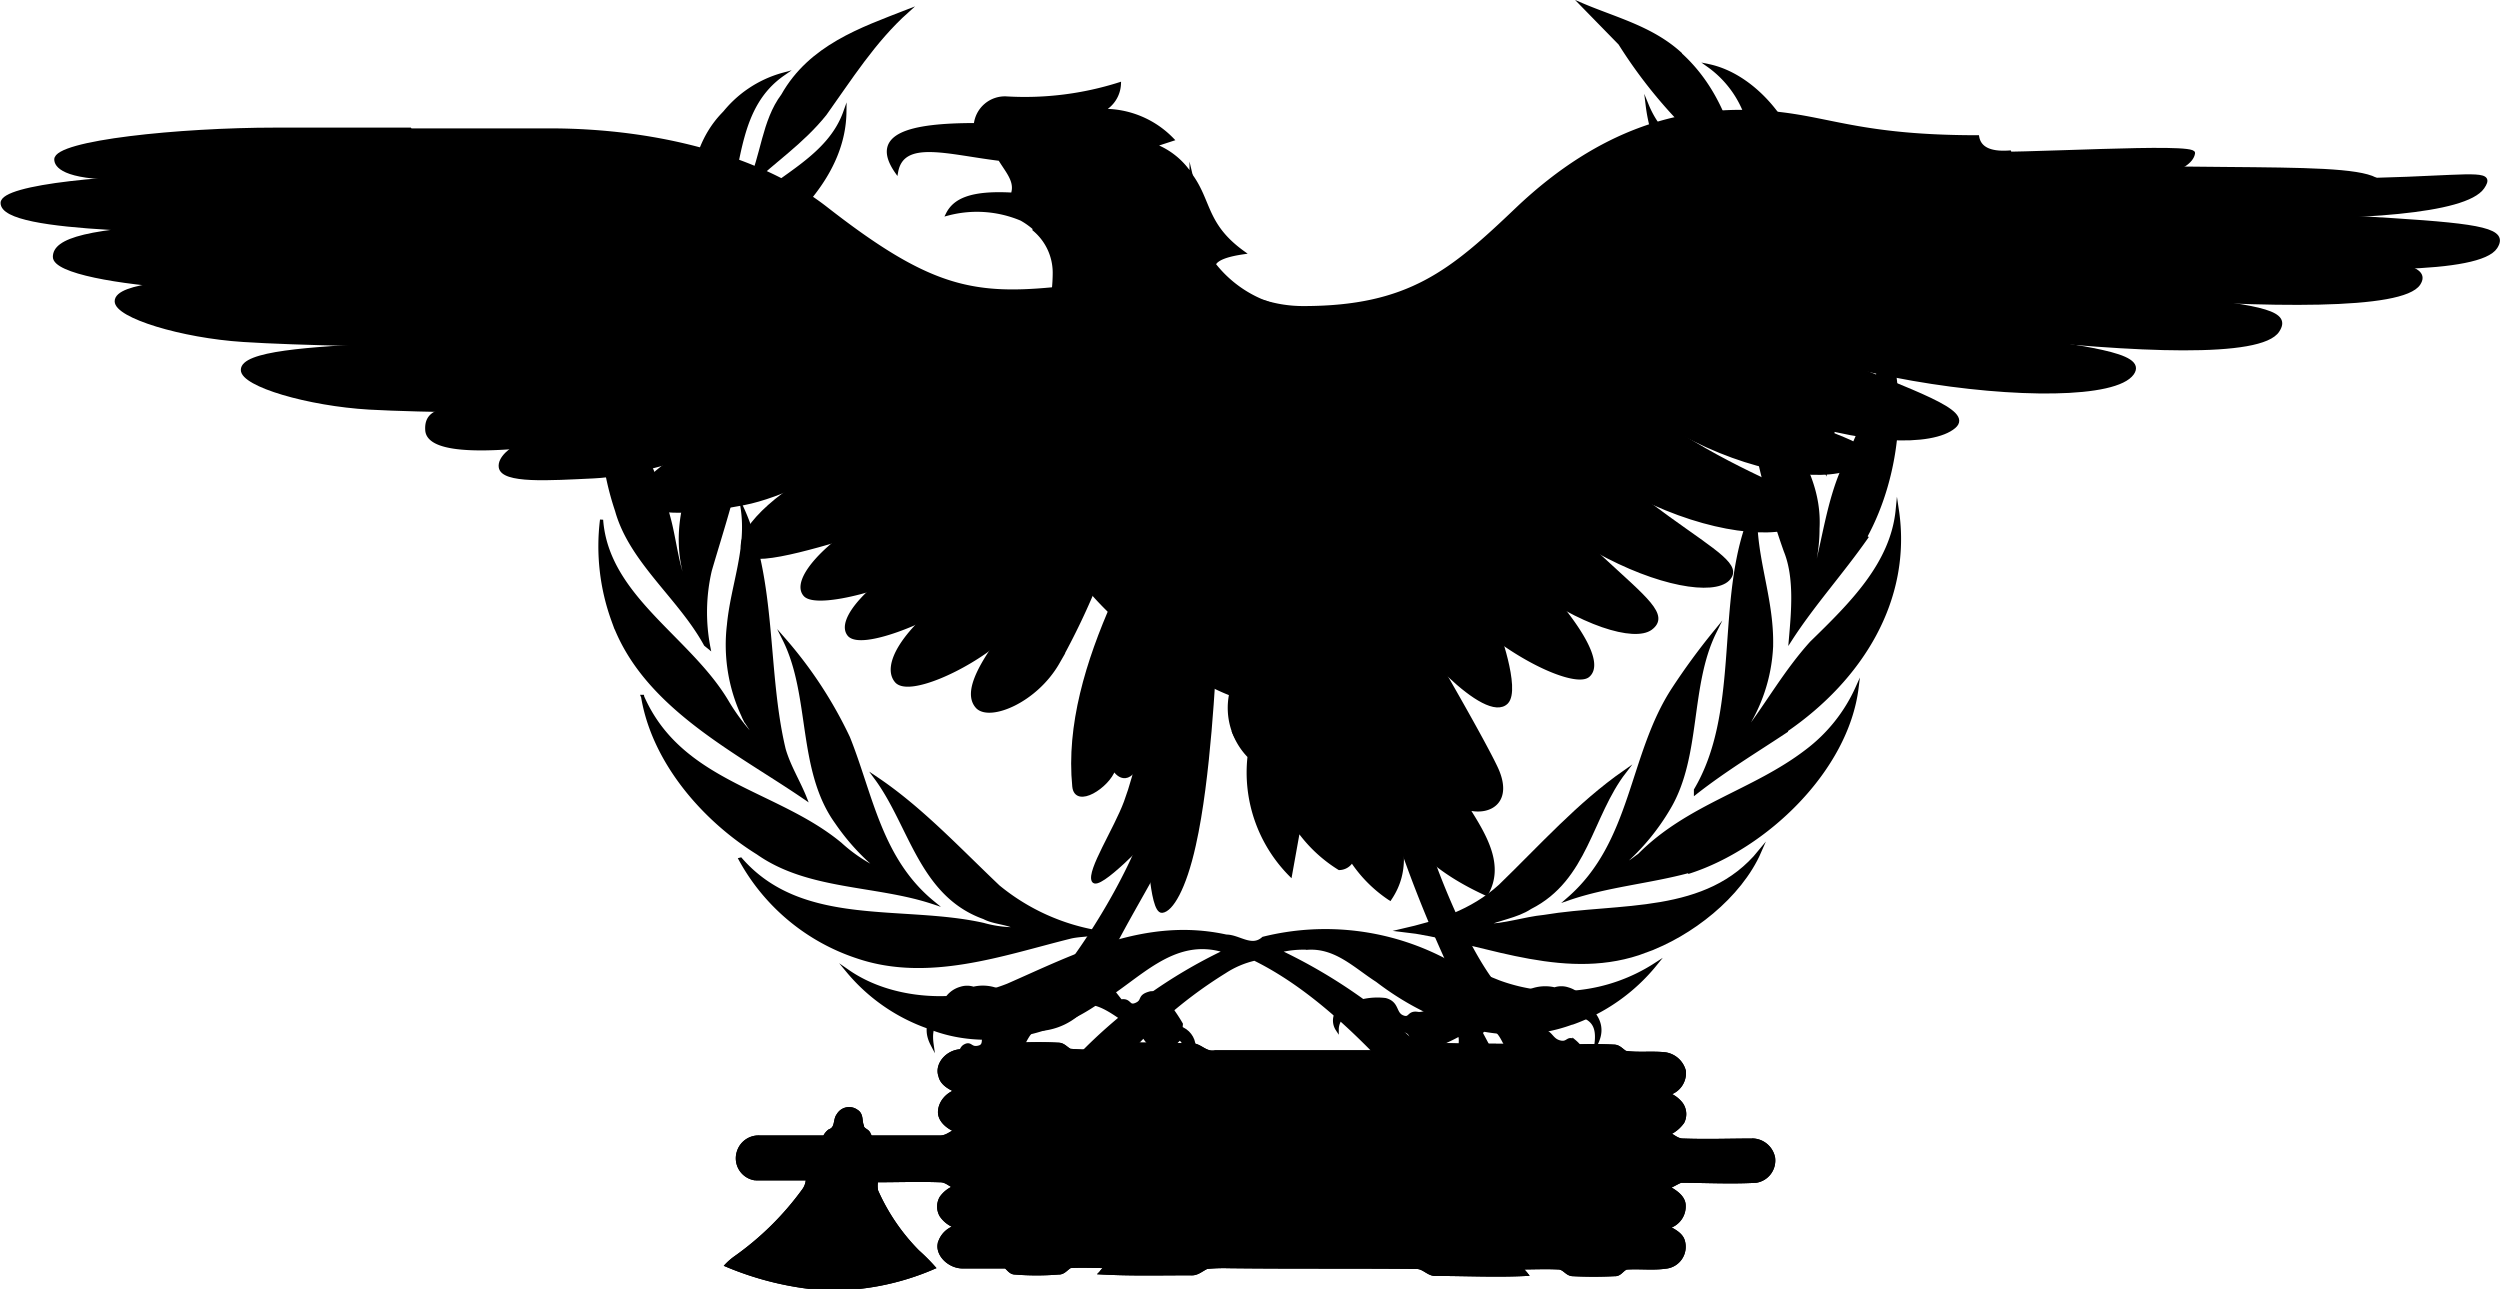 <svg id="Layer_15" data-name="Layer 15" xmlns="http://www.w3.org/2000/svg" viewBox="0 0 196.98 101.55"><defs><style>.cls-1,.cls-2{stroke:#000;stroke-miterlimit:10;stroke-width:0.25px;}.cls-2{fill-rule:evenodd;}</style></defs><g id="g4712"><path id="path3072" class="cls-1" d="M58.39,141.45a4.88,4.88,0,0,1,.68-.59,23.16,23.16,0,0,0,5.38-5.3,1.58,1.58,0,0,0,.32-.92c-1.37,0-2.74,0-4.11,0a1.63,1.63,0,0,1-1.33-2.12A1.66,1.66,0,0,1,61,131.35c1.7,0,3.41,0,5.11,0a1.31,1.31,0,0,1,.39-.49c.61-.21.38-.86.69-1.25a1,1,0,0,1,1.46-.3c.44.27.28.79.45,1.17,0,.26.33.33.46.51a3,3,0,0,1,.18.36c1.83,0,3.66,0,5.5,0,.49,0,.82-.34,1.23-.5-.7-.29-1.33-.84-1.29-1.53s.56-1.34,1.33-1.6c-.58-.24-1.17-.6-1.29-1.17-.34-.91.57-2,1.73-2s2.27,0,3.4,0a1.69,1.69,0,0,1,1.07-.51,29.52,29.52,0,0,1,3.12,0c.4,0,.61.32.92.48a25.47,25.47,0,0,0,2.9.06,3.31,3.31,0,0,1-.49-.5c2.36-.12,4.73,0,7.09,0,.75-.05,1.14.72,1.93.56l15.48,0c.64.1,1.09-.3,1.61-.52,1-.09,2,0,3.06,0,1.46,0,2.93,0,4.4.06-.14.18-.31.35-.46.52,1,0,2.09,0,3.14,0,.34-.13.49-.54.94-.51a31.82,31.82,0,0,1,3.24,0c.41,0,.62.31.92.49,1,.15,2.11,0,3.16.12a1.83,1.83,0,0,1,1.48,1.35,1.68,1.68,0,0,1-1.31,1.8,2.39,2.39,0,0,1,1.07.77,1.39,1.39,0,0,1,.12,1.45,2.72,2.72,0,0,1-1.13.92c.39.16.69.51,1.16.5,1.86.07,3.71,0,5.57,0a1.73,1.73,0,0,1,1.55,1.39,1.65,1.65,0,0,1-1.38,1.85c-2,.11-4,0-5.93,0-.34.14-.64.34-1,.49.58.31,1.2.73,1.26,1.34a1.68,1.68,0,0,1-1.3,1.79c.52.26,1.1.57,1.24,1.09a1.61,1.61,0,0,1-1.41,2.06c-1,.14-2.06,0-3.08.07-.35.14-.49.55-.94.52a32,32,0,0,1-3.25,0c-.53,0-.68-.54-1.19-.53-1-.05-2,0-2.94,0,.16.17.32.33.46.51-2.35.12-4.72,0-7.08,0-.66.07-1-.59-1.65-.55-4.93-.05-9.86,0-14.79-.06a13.39,13.39,0,0,0-1.67.06c-.41.18-.76.55-1.28.5-2.36,0-4.73.06-7.09-.07a2.52,2.52,0,0,1,.48-.5c-1,0-1.92-.05-2.87,0-.32.17-.51.53-.95.51a21.45,21.45,0,0,1-3.4,0c-.35,0-.52-.3-.74-.48-1.13,0-2.26,0-3.39,0s-2.15-1.09-1.79-2a1.88,1.88,0,0,1,1.28-1.16,2.28,2.28,0,0,1-1.19-.89,1.4,1.4,0,0,1,0-1.4,2.33,2.33,0,0,1,1.09-.84c-.4-.16-.7-.51-1.17-.5-1.65-.06-3.31,0-5,0a2,2,0,0,0,0,.81,16,16,0,0,0,3.25,4.77,15,15,0,0,1,1.26,1.26,20.34,20.34,0,0,1-8.61,1.68A24.47,24.47,0,0,1,58.39,141.45Z" transform="translate(-1.15 -41.76)"/><path id="path3074" class="cls-1" d="M58.39,141.45a4.88,4.88,0,0,1,.68-.59,23.16,23.16,0,0,0,5.38-5.3,1.58,1.58,0,0,0,.32-.92c-1.37,0-2.74,0-4.11,0a1.63,1.63,0,0,1-1.33-2.12A1.66,1.66,0,0,1,61,131.35c1.7,0,3.41,0,5.11,0a1.31,1.31,0,0,1,.39-.49c.61-.21.38-.86.69-1.25a1,1,0,0,1,1.46-.3c.44.27.28.79.45,1.17,0,.26.33.33.46.51a3,3,0,0,1,.18.36c1.83,0,3.66,0,5.5,0,.49,0,.82-.34,1.23-.5-.7-.29-1.33-.84-1.29-1.53s.56-1.34,1.33-1.6c-.58-.24-1.17-.6-1.29-1.17-.34-.91.57-2,1.73-2s2.27,0,3.4,0a1.69,1.69,0,0,1,1.07-.51,29.52,29.52,0,0,1,3.12,0c.4,0,.61.32.92.48a25.47,25.47,0,0,0,2.9.06,3.31,3.31,0,0,1-.49-.5c2.36-.12,4.73,0,7.09,0,.75-.05,1.14.72,1.93.56l15.48,0c.64.1,1.09-.3,1.61-.52,1-.09,2,0,3.06,0,1.46,0,2.93,0,4.4.06-.14.18-.31.35-.46.52,1,0,2.09,0,3.14,0,.34-.13.49-.54.94-.51a31.82,31.82,0,0,1,3.24,0c.41,0,.62.31.92.49,1,.15,2.11,0,3.16.12a1.83,1.83,0,0,1,1.48,1.35,1.68,1.68,0,0,1-1.31,1.8,2.39,2.39,0,0,1,1.07.77,1.39,1.39,0,0,1,.12,1.45,2.72,2.72,0,0,1-1.13.92c.39.16.69.51,1.16.5,1.86.07,3.71,0,5.57,0a1.73,1.73,0,0,1,1.55,1.39,1.65,1.65,0,0,1-1.38,1.85c-2,.11-4,0-5.93,0-.34.14-.64.34-1,.49.58.31,1.2.73,1.26,1.34a1.68,1.68,0,0,1-1.3,1.79c.52.26,1.1.57,1.24,1.09a1.61,1.61,0,0,1-1.41,2.06c-1,.14-2.06,0-3.08.07-.35.14-.49.55-.94.52a32,32,0,0,1-3.25,0c-.53,0-.68-.54-1.19-.53-1-.05-2,0-2.94,0,.16.17.32.33.46.51-2.35.12-4.72,0-7.08,0-.66.07-1-.59-1.65-.55-4.93-.05-9.86,0-14.79-.06a13.39,13.39,0,0,0-1.67.06c-.41.18-.76.55-1.28.5-2.36,0-4.73.06-7.09-.07a2.52,2.52,0,0,1,.48-.5c-1,0-1.92-.05-2.87,0-.32.17-.51.53-.95.51a21.45,21.45,0,0,1-3.4,0c-.35,0-.52-.3-.74-.48-1.13,0-2.26,0-3.39,0s-2.15-1.09-1.79-2a1.88,1.88,0,0,1,1.28-1.16,2.28,2.28,0,0,1-1.19-.89,1.4,1.4,0,0,1,0-1.4,2.33,2.33,0,0,1,1.09-.84c-.4-.16-.7-.51-1.17-.5-1.65-.06-3.31,0-5,0a2,2,0,0,0,0,.81,16,16,0,0,0,3.25,4.77,15,15,0,0,1,1.26,1.26,20.34,20.34,0,0,1-8.61,1.68A24.47,24.47,0,0,1,58.39,141.45Z" transform="translate(-1.15 -41.76)"/><path id="path3076" class="cls-1" d="M58.91,141.36a24.07,24.07,0,0,0,6.2-6.21c1.58,0,3.17,0,4.75,0a21.55,21.55,0,0,0,1.42,2.68,18.06,18.06,0,0,0,3.13,3.56,20.86,20.86,0,0,1-6.2,1.45A22.17,22.17,0,0,1,58.91,141.36Z" transform="translate(-1.15 -41.76)"/><path id="path3078" class="cls-1" d="M58.91,141.36a24.07,24.07,0,0,0,6.2-6.21c1.58,0,3.17,0,4.75,0a21.55,21.55,0,0,0,1.42,2.68,18.06,18.06,0,0,0,3.13,3.56,20.86,20.86,0,0,1-6.2,1.45A22.17,22.17,0,0,1,58.91,141.36Z" transform="translate(-1.15 -41.76)"/><path id="path3080" class="cls-1" d="M60.65,134.32a1.32,1.32,0,0,1-1.06-1.45,1.29,1.29,0,0,1,1.06-1.22c1.78-.07,3.57,0,5.35,0a16.24,16.24,0,0,0-1.15,2.69C63.45,134.34,62.05,134.39,60.65,134.32Z" transform="translate(-1.15 -41.76)"/><path id="path3082" class="cls-1" d="M60.65,134.32a1.32,1.32,0,0,1-1.06-1.45,1.29,1.29,0,0,1,1.06-1.22c1.78-.07,3.57,0,5.35,0a16.24,16.24,0,0,0-1.15,2.69C63.45,134.34,62.05,134.39,60.65,134.32Z" transform="translate(-1.15 -41.76)"/><path id="path3084" class="cls-1" d="M65.07,134.92a14.91,14.91,0,0,1,1.54-3.85h2.67a11.66,11.66,0,0,1,.72,3.85Z" transform="translate(-1.15 -41.76)"/><path id="path3086" class="cls-1" d="M65.07,134.92a14.91,14.91,0,0,1,1.54-3.85h2.67a11.66,11.66,0,0,1,.72,3.85Z" transform="translate(-1.15 -41.76)"/><path id="path3088" class="cls-1" d="M67.13,130.84a2.54,2.54,0,0,1,.49-1.31.64.64,0,0,1,.94.11,4.93,4.93,0,0,1,.19,1.21Z" transform="translate(-1.15 -41.76)"/><path id="path3090" class="cls-1" d="M67.13,130.84a2.54,2.54,0,0,1,.49-1.31.64.64,0,0,1,.94.11,4.93,4.93,0,0,1,.19,1.21Z" transform="translate(-1.15 -41.76)"/><path id="path3092" class="cls-1" d="M70.35,134.36a12.72,12.72,0,0,0-.58-2.71h5.56a4.59,4.59,0,0,0,0,2.72Z" transform="translate(-1.15 -41.76)"/><path id="path3094" class="cls-1" d="M70.35,134.36a12.72,12.72,0,0,0-.58-2.71h5.56a4.59,4.59,0,0,0,0,2.72Z" transform="translate(-1.15 -41.76)"/><path id="path3096" class="cls-1" d="M75.68,140.52a1.31,1.31,0,0,1,1-2c1.24-.1,2.49,0,3.74,0v2.71c-1.17,0-2.34,0-3.51,0A1.64,1.64,0,0,1,75.68,140.52Z" transform="translate(-1.15 -41.76)"/><path id="path40" class="cls-1" d="M75.68,140.52a1.31,1.31,0,0,1,1-2c1.24-.1,2.49,0,3.74,0v2.71c-1.17,0-2.34,0-3.51,0A1.64,1.64,0,0,1,75.68,140.52Z" transform="translate(-1.15 -41.76)"/><path id="path42" class="cls-1" d="M75.63,137.32a1.31,1.31,0,0,1,1.06-1.88c1.25-.09,2.5,0,3.75,0,0,.91,0,1.81,0,2.72-1,0-2.07,0-3.1,0A1.8,1.8,0,0,1,75.63,137.32Z" transform="translate(-1.15 -41.76)"/><path id="path44" class="cls-1" d="M75.63,137.32a1.31,1.31,0,0,1,1.06-1.88c1.25-.09,2.5,0,3.75,0,0,.91,0,1.81,0,2.72-1,0-2.07,0-3.1,0A1.8,1.8,0,0,1,75.63,137.32Z" transform="translate(-1.15 -41.76)"/><path id="path46" class="cls-1" d="M75.76,134.38c-.37-.34-.25-.83-.29-1.25s-.14-1.06.29-1.47a1.78,1.78,0,0,1,1.44-.61c1.07,0,2.14,0,3.21,0,0,1.31,0,2.62,0,3.93-1.05,0-2.11,0-3.16,0A1.88,1.88,0,0,1,75.76,134.38Z" transform="translate(-1.15 -41.76)"/><path id="path48" class="cls-1" d="M75.76,134.38c-.37-.34-.25-.83-.29-1.25s-.14-1.06.29-1.47a1.78,1.78,0,0,1,1.44-.61c1.07,0,2.14,0,3.21,0,0,1.31,0,2.62,0,3.93-1.05,0-2.11,0-3.16,0A1.88,1.88,0,0,1,75.76,134.38Z" transform="translate(-1.15 -41.76)"/><path id="path50" class="cls-1" d="M76.68,130.61a1.31,1.31,0,0,1-1-2,1.67,1.67,0,0,1,1.44-.67c1.09,0,2.2,0,3.3,0v2.72C79.18,130.63,77.93,130.7,76.68,130.61Z" transform="translate(-1.15 -41.76)"/><path id="path52" class="cls-1" d="M76.68,130.61a1.31,1.31,0,0,1-1-2,1.67,1.67,0,0,1,1.44-.67c1.09,0,2.2,0,3.3,0v2.72C79.18,130.63,77.93,130.7,76.68,130.61Z" transform="translate(-1.15 -41.76)"/><path id="path54" class="cls-1" d="M75.65,126.81a1.31,1.31,0,0,1,1-2c1.24-.09,2.49,0,3.74,0v2.71c-1.17,0-2.34,0-3.5,0A1.66,1.66,0,0,1,75.65,126.81Z" transform="translate(-1.15 -41.76)"/><path id="path56" class="cls-1" d="M75.65,126.81a1.31,1.31,0,0,1,1-2c1.24-.09,2.49,0,3.74,0v2.71c-1.17,0-2.34,0-3.5,0A1.66,1.66,0,0,1,75.65,126.81Z" transform="translate(-1.15 -41.76)"/><path id="path58" class="cls-1" d="M80.77,141.39a20.88,20.88,0,0,1,0-2.24q0-6.94,0-13.88c0-.3,0-.66.23-.89a2.63,2.63,0,0,1,1-.13,21.76,21.76,0,0,1,2.68.07c.51,0,.38.53.42.79l0,15.86c0,.27.09.78-.41.79a21.91,21.91,0,0,1-3.34,0A.53.53,0,0,1,80.77,141.39Z" transform="translate(-1.15 -41.76)"/><path id="path60" class="cls-1" d="M80.77,141.39a20.88,20.88,0,0,1,0-2.24q0-6.94,0-13.88c0-.3,0-.66.23-.89a2.63,2.63,0,0,1,1-.13,21.76,21.76,0,0,1,2.68.07c.51,0,.38.53.42.79l0,15.86c0,.27.09.78-.41.79a21.91,21.91,0,0,1-3.34,0A.53.53,0,0,1,80.77,141.39Z" transform="translate(-1.15 -41.76)"/><path id="path62" class="cls-1" d="M85.41,141.25c0-.9,0-1.81,0-2.71,2.46,0,4.92,0,7.38,0-1.14.8-2.31,1.57-3.44,2.38-.24.13-.44.37-.77.31C87.51,141.29,86.46,141.25,85.41,141.25Z" transform="translate(-1.15 -41.76)"/><path id="path64" class="cls-1" d="M85.41,141.25c0-.9,0-1.81,0-2.71,2.46,0,4.92,0,7.38,0-1.14.8-2.31,1.57-3.44,2.38-.24.13-.44.37-.77.31C87.51,141.29,86.46,141.25,85.41,141.25Z" transform="translate(-1.15 -41.76)"/><path id="path66" class="cls-1" d="M85.4,138.14c0-.91,0-1.81,0-2.72l11.91,0L93.59,138a1.6,1.6,0,0,1-.9.16Z" transform="translate(-1.15 -41.76)"/><path id="path68" class="cls-1" d="M85.4,138.14c0-.91,0-1.81,0-2.72l11.91,0L93.59,138a1.6,1.6,0,0,1-.9.16Z" transform="translate(-1.15 -41.76)"/><path id="path70" class="cls-1" d="M85.39,135v-4c3.78,0,7.56,0,11.34,0a8.63,8.63,0,0,1,1.14,0c1,.61,1.92,1.32,2.89,2l-2.6,1.79c-.34.26-.86.15-1.28.19Z" transform="translate(-1.15 -41.76)"/><path id="path72" class="cls-1" d="M85.39,135v-4c3.78,0,7.56,0,11.34,0a8.63,8.63,0,0,1,1.14,0c1,.61,1.92,1.32,2.89,2l-2.6,1.79c-.34.26-.86.15-1.28.19Z" transform="translate(-1.15 -41.76)"/><path id="path74" class="cls-1" d="M85.38,130.66v-2.72c2.63,0,5.26,0,7.89,0,1.42.81,2.67,1.81,4,2.7Z" transform="translate(-1.15 -41.76)"/><path id="path76" class="cls-1" d="M85.38,130.66v-2.72c2.63,0,5.26,0,7.89,0,1.42.81,2.67,1.81,4,2.7Z" transform="translate(-1.15 -41.76)"/><path id="path78" class="cls-1" d="M85.38,127.55c0-.91,0-1.81,0-2.72,1.14,0,2.28,0,3.42,0,1.36.85,2.62,1.81,4,2.69C90.3,127.57,87.84,127.55,85.38,127.55Z" transform="translate(-1.15 -41.76)"/><path id="path80" class="cls-1" d="M85.38,127.55c0-.91,0-1.81,0-2.72,1.14,0,2.28,0,3.42,0,1.36.85,2.62,1.81,4,2.69C90.3,127.57,87.84,127.55,85.38,127.55Z" transform="translate(-1.15 -41.76)"/><path id="path82" class="cls-1" d="M88.59,141.81c2.24-1.61,4.57-3.14,6.84-4.73q9.15-6.29,18.29-12.57c.25-.21.63-.16,1-.18,2,0,4,0,6,0-1.76,1.29-3.62,2.49-5.41,3.75L96.1,141.31c-.35.21-.64.58-1.13.53C92.84,141.86,90.72,141.84,88.59,141.81Z" transform="translate(-1.15 -41.76)"/><path id="path84" class="cls-1" d="M88.59,141.81c2.24-1.61,4.57-3.14,6.84-4.73q9.15-6.29,18.29-12.57c.25-.21.63-.16,1-.18,2,0,4,0,6,0-1.76,1.29-3.62,2.49-5.41,3.75L96.1,141.31c-.35.21-.64.58-1.13.53C92.84,141.86,90.72,141.84,88.59,141.81Z" transform="translate(-1.15 -41.76)"/><path id="path86" class="cls-1" d="M100.78,132.75c-4.06-2.83-8.16-5.62-12.22-8.46,2.21,0,4.43,0,6.64,0a7.35,7.35,0,0,1,1.19.77q4,2.76,8,5.51c-1,.7-2,1.39-3,2.1C101.2,132.79,100.94,132.94,100.78,132.75Z" transform="translate(-1.15 -41.76)"/><path id="path88" class="cls-1" d="M100.78,132.75c-4.06-2.83-8.16-5.62-12.22-8.46,2.21,0,4.43,0,6.64,0a7.35,7.35,0,0,1,1.19.77q4,2.76,8,5.51c-1,.7-2,1.39-3,2.1C101.2,132.79,100.94,132.94,100.78,132.75Z" transform="translate(-1.15 -41.76)"/><path id="path90" class="cls-1" d="M96.66,141.27c1.3-.89,2.57-1.81,3.91-2.66,1.36-.09,2.73,0,4.09,0s2.73,0,4.09,0c1.35.84,2.6,1.79,3.92,2.68Q104.66,141.32,96.66,141.27Z" transform="translate(-1.15 -41.76)"/><path id="path92" class="cls-1" d="M96.66,141.27c1.3-.89,2.57-1.81,3.91-2.66,1.36-.09,2.73,0,4.09,0s2.73,0,4.09,0c1.35.84,2.6,1.79,3.92,2.68Q104.66,141.32,96.66,141.27Z" transform="translate(-1.15 -41.76)"/><path id="path94" class="cls-1" d="M100.55,127.55c-1.35-.85-2.61-1.79-3.92-2.68,5.33,0,10.67,0,16,0-1.3.89-2.56,1.83-3.9,2.67-1.36.09-2.73,0-4.09,0S101.91,127.64,100.55,127.55Z" transform="translate(-1.15 -41.76)"/><path id="path96" class="cls-1" d="M100.55,127.55c-1.35-.85-2.61-1.79-3.92-2.68,5.33,0,10.67,0,16,0-1.3.89-2.56,1.83-3.9,2.67-1.36.09-2.73,0-4.09,0S101.91,127.64,100.55,127.55Z" transform="translate(-1.15 -41.76)"/><path id="path98" class="cls-1" d="M101.2,138.17c1.12-.82,2.29-1.6,3.45-2.39,1.17.79,2.32,1.6,3.47,2.4C105.81,138.2,103.5,138.19,101.2,138.17Z" transform="translate(-1.15 -41.76)"/><path id="path100" class="cls-1" d="M101.2,138.17c1.12-.82,2.29-1.6,3.45-2.39,1.17.79,2.32,1.6,3.47,2.4C105.81,138.2,103.5,138.19,101.2,138.17Z" transform="translate(-1.15 -41.76)"/><path id="path102" class="cls-1" d="M104.64,130.39c-1.15-.8-2.32-1.58-3.46-2.39,2.3,0,4.61,0,6.92,0C107,128.82,105.82,129.62,104.64,130.39Z" transform="translate(-1.15 -41.76)"/><path id="path104" class="cls-1" d="M104.64,130.39c-1.15-.8-2.32-1.58-3.46-2.39,2.3,0,4.61,0,6.92,0C107,128.82,105.82,129.62,104.64,130.39Z" transform="translate(-1.15 -41.76)"/><path id="path106" class="cls-1" d="M104.92,135.62c1.12-.8,2.23-1.6,3.42-2.33,4.1,2.89,8.29,5.71,12.4,8.59-2.22,0-4.43,0-6.64,0a9.09,9.09,0,0,1-1.42-.92C110.09,139.18,107.53,137.37,104.92,135.62Z" transform="translate(-1.15 -41.76)"/><path id="path108" class="cls-1" d="M104.92,135.62c1.12-.8,2.23-1.6,3.42-2.33,4.1,2.89,8.29,5.71,12.4,8.59-2.22,0-4.43,0-6.64,0a9.09,9.09,0,0,1-1.42-.92C110.09,139.18,107.53,137.37,104.92,135.62Z" transform="translate(-1.15 -41.76)"/><path id="path110" class="cls-1" d="M111.42,135.05c-1-.61-1.91-1.3-2.87-2,.85-.61,1.72-1.2,2.59-1.79.34-.26.85-.15,1.27-.19,3.92,0,7.85,0,11.77,0v4c-3.78,0-7.56,0-11.34,0A13.38,13.38,0,0,1,111.42,135.05Z" transform="translate(-1.15 -41.76)"/><path id="path112" class="cls-1" d="M111.42,135.05c-1-.61-1.91-1.3-2.87-2,.85-.61,1.72-1.2,2.59-1.79.34-.26.85-.15,1.27-.19,3.92,0,7.85,0,11.77,0v4c-3.78,0-7.56,0-11.34,0A13.38,13.38,0,0,1,111.42,135.05Z" transform="translate(-1.15 -41.76)"/><path id="path114" class="cls-1" d="M115.69,138c-1.21-.84-2.44-1.67-3.63-2.52,4,0,8.08,0,12.12,0,0,.9,0,1.81,0,2.71H117C116.55,138.18,116,138.3,115.69,138Z" transform="translate(-1.15 -41.76)"/><path id="path116" class="cls-1" d="M115.69,138c-1.21-.84-2.44-1.67-3.63-2.52,4,0,8.08,0,12.12,0,0,.9,0,1.81,0,2.71H117C116.55,138.18,116,138.3,115.69,138Z" transform="translate(-1.15 -41.76)"/><path id="path118" class="cls-1" d="M112.05,130.72c1.07-.81,2.21-1.54,3.31-2.31.27-.17.52-.42.9-.38,2.64,0,5.27,0,7.91,0,0,.9,0,1.81,0,2.72C120.13,130.74,116.09,130.75,112.05,130.72Z" transform="translate(-1.15 -41.76)"/><path id="path120" class="cls-1" d="M112.05,130.72c1.07-.81,2.21-1.54,3.31-2.31.27-.17.52-.42.9-.38,2.64,0,5.27,0,7.91,0,0,.9,0,1.81,0,2.72C120.13,130.74,116.09,130.75,112.05,130.72Z" transform="translate(-1.15 -41.76)"/><path id="path122" class="cls-1" d="M120.08,141.05l-3.53-2.43c2.55,0,5.09,0,7.64,0,0,.91,0,1.81,0,2.72-1.17,0-2.34,0-3.51,0A1.29,1.29,0,0,1,120.08,141.05Z" transform="translate(-1.15 -41.76)"/><path id="path124" class="cls-1" d="M120.08,141.05l-3.53-2.43c2.55,0,5.09,0,7.64,0,0,.91,0,1.81,0,2.72-1.17,0-2.34,0-3.51,0A1.29,1.29,0,0,1,120.08,141.05Z" transform="translate(-1.15 -41.76)"/><path id="path126" class="cls-1" d="M116.53,127.62c1.13-.8,2.29-1.58,3.43-2.38a1.21,1.21,0,0,1,.83-.32c1.13,0,2.25,0,3.37,0,0,.91,0,1.82,0,2.72C121.62,127.63,119.07,127.64,116.53,127.62Z" transform="translate(-1.15 -41.76)"/><path id="path128" class="cls-1" d="M116.53,127.62c1.13-.8,2.29-1.58,3.43-2.38a1.21,1.21,0,0,1,.83-.32c1.13,0,2.25,0,3.37,0,0,.91,0,1.82,0,2.72C121.62,127.63,119.07,127.64,116.53,127.62Z" transform="translate(-1.15 -41.76)"/><path id="path130" class="cls-1" d="M124.58,141.55a20.88,20.88,0,0,1,0-2.24c0-4.72,0-9.44,0-14.16a.6.6,0,0,1,.42-.74,24.06,24.06,0,0,1,2.55,0,3,3,0,0,1,1.15.13c.3.18.18.53.22.78,0,5.38,0,10.77,0,16.15a.5.5,0,0,1-.52.47c-1,.07-2.08.05-3.12,0C125,141.9,124.63,141.8,124.58,141.55Z" transform="translate(-1.15 -41.76)"/><path id="path132" class="cls-1" d="M124.58,141.55a20.88,20.88,0,0,1,0-2.24c0-4.72,0-9.44,0-14.16a.6.6,0,0,1,.42-.74,24.06,24.06,0,0,1,2.55,0,3,3,0,0,1,1.15.13c.3.18.18.53.22.78,0,5.38,0,10.77,0,16.15a.5.5,0,0,1-.52.47c-1,.07-2.08.05-3.12,0C125,141.9,124.63,141.8,124.58,141.55Z" transform="translate(-1.15 -41.76)"/><path id="path134" class="cls-1" d="M129.22,141.36c0-.91,0-1.81,0-2.72,1,0,2,0,3.07,0a1.33,1.33,0,0,1,1.12,1.89,1.57,1.57,0,0,1-1.43.79C131.05,141.39,130.14,141.36,129.22,141.36Z" transform="translate(-1.15 -41.76)"/><path id="path136" class="cls-1" d="M129.22,141.36c0-.91,0-1.81,0-2.72,1,0,2,0,3.07,0a1.33,1.33,0,0,1,1.12,1.89,1.57,1.57,0,0,1-1.43.79C131.05,141.39,130.14,141.36,129.22,141.36Z" transform="translate(-1.15 -41.76)"/><path id="path138" class="cls-1" d="M129.21,138.25v-2.72c.91,0,1.83,0,2.75,0a1.47,1.47,0,0,1,1.58,1.3c.07.74-.76,1.43-1.65,1.4S130.11,138.25,129.21,138.25Z" transform="translate(-1.15 -41.76)"/><path id="path140" class="cls-1" d="M129.21,138.25v-2.72c.91,0,1.83,0,2.75,0a1.47,1.47,0,0,1,1.58,1.3c.07.74-.76,1.43-1.65,1.4S130.11,138.25,129.21,138.25Z" transform="translate(-1.15 -41.76)"/><path id="path142" class="cls-1" d="M129.21,135.13c0-1.32,0-2.64,0-4,.94,0,1.88,0,2.81,0a1.51,1.51,0,0,1,1.52,1.35c0,.65.21,1.4-.27,2a1.78,1.78,0,0,1-1.44.61C131,135.16,130.08,135.13,129.21,135.13Z" transform="translate(-1.15 -41.76)"/><path id="path144" class="cls-1" d="M129.21,135.13c0-1.32,0-2.64,0-4,.94,0,1.88,0,2.81,0a1.51,1.51,0,0,1,1.52,1.35c0,.65.21,1.4-.27,2a1.78,1.78,0,0,1-1.44.61C131,135.16,130.08,135.13,129.21,135.13Z" transform="translate(-1.15 -41.76)"/><path id="path146" class="cls-1" d="M129.2,130.77c0-.91,0-1.81,0-2.72.94,0,1.88,0,2.82,0s1.54.68,1.51,1.36a1.44,1.44,0,0,1-1.57,1.35C131,130.8,130.12,130.77,129.2,130.77Z" transform="translate(-1.15 -41.76)"/><path id="path148" class="cls-1" d="M129.2,130.77c0-.91,0-1.81,0-2.72.94,0,1.88,0,2.82,0s1.54.68,1.51,1.36a1.44,1.44,0,0,1-1.57,1.35C131,130.8,130.12,130.77,129.2,130.77Z" transform="translate(-1.15 -41.76)"/><path id="path150" class="cls-1" d="M129.19,127.65v-2.71c1,0,2,0,3.06,0a1.38,1.38,0,0,1,1.19,1.78,1.58,1.58,0,0,1-1.5.9C131,127.68,130.11,127.65,129.19,127.65Z" transform="translate(-1.15 -41.76)"/><path id="path152" class="cls-1" d="M129.19,127.65v-2.71c1,0,2,0,3.06,0a1.38,1.38,0,0,1,1.19,1.78,1.58,1.58,0,0,1-1.5.9C131,127.68,130.11,127.65,129.19,127.65Z" transform="translate(-1.15 -41.76)"/><path id="path154" class="cls-1" d="M133.68,134.52a4.29,4.29,0,0,0,0-2.72c1.88,0,3.77,0,5.65,0a1.38,1.38,0,0,1,1.16,1.8,1.35,1.35,0,0,1-1.05.88C137.51,134.58,135.59,134.5,133.68,134.52Z" transform="translate(-1.15 -41.76)"/><path id="path156" class="cls-1" d="M133.68,134.52a4.29,4.29,0,0,0,0-2.72c1.88,0,3.77,0,5.65,0a1.38,1.38,0,0,1,1.16,1.8,1.35,1.35,0,0,1-1.05.88C137.51,134.58,135.59,134.5,133.68,134.52Z" transform="translate(-1.15 -41.76)"/></g><g id="g6569"><path id="path8420" class="cls-2" d="M197.8,61.25c-2.55,3.92-39.81-.31-49.52-1.92l2.63-3C190,59.81,199.57,58.52,197.8,61.25Z" transform="translate(-1.15 -41.76)"/><path id="path8418" class="cls-2" d="M196.78,56.53c-2.76,4-34.64,1.82-39.45,1.13l2-3C191.7,57.68,198.45,54.09,196.78,56.53Z" transform="translate(-1.15 -41.76)"/><path id="path8410" class="cls-2" d="M188.82,56.56c-.11,2.27-27.67.89-31.49.37L159,54.61C177.24,55.54,188.92,54.3,188.82,56.56Z" transform="translate(-1.15 -41.76)"/><path id="path8422" class="cls-2" d="M191.74,64.12c-2.55,3.91-42.43-.68-52.15-2.29l2.64-3C181.32,62.31,193.51,61.39,191.74,64.12Z" transform="translate(-1.15 -41.76)"/><path id="path8408" class="cls-2" d="M156.16,53.83c4.2.2,18-.75,17.82,0-.46,2.82-13.86,3.07-17.47,2.13Z" transform="translate(-1.15 -41.76)"/><path id="path8424" class="cls-2" d="M180.63,67.82C178,71.92,140.86,66.05,131.2,64l2.73-3.17C172.89,66,182.49,65,180.63,67.82Z" transform="translate(-1.15 -41.76)"/><path id="path8426" class="cls-2" d="M169.17,71.19c-2.62,3.7-32,0-34.64-7.49l5.73-2.32C148.53,69.49,171.42,68,169.17,71.19Z" transform="translate(-1.15 -41.76)"/><path id="path8428" class="cls-2" d="M155.13,75.39c-3.43,2.93-23.19-.54-30.58-15.75L128,57.33C135.94,69.58,158.07,72.87,155.13,75.39Z" transform="translate(-1.15 -41.76)"/><path id="path8430" class="cls-2" d="M147.8,78.16C144.37,81.1,127.77,77,121,62.7l3.46-2.32C135,76.06,150.74,75.65,147.8,78.16Z" transform="translate(-1.15 -41.76)"/><path id="path3161" class="cls-2" d="M59.61,68.81s-21.67-.2-27.92.1-11.45.63-11.44,2c0,1.2,5.2,2.72,10,3,8.4.47,32.78.25,32.78.25Z" transform="translate(-1.15 -41.76)"/><path id="path3159" class="cls-2" d="M49.68,63.78S28,63.37,21.76,63.61s-11.45.52-11.45,1.89c0,1.2,5.17,2.77,10,3.08,8.4.55,32.77.57,32.77.57Z" transform="translate(-1.15 -41.76)"/><path id="path3157" class="cls-2" d="M44.81,59.63s-19.44-.41-28.13-.11S5.44,60.65,5.44,62c0,1.2,5.17,2.06,10,2.37,8.4.54,32.78.62,32.78.62Z" transform="translate(-1.15 -41.76)"/><path id="path2184" class="cls-2" d="M40.65,55.37l-23,.22c-7.54,0-16.33.8-16.33,2.16,0,1.2,3.72,1.72,8.49,2,8.4.55,34.24,1,34.24,1Z" transform="translate(-1.15 -41.76)"/><path id="path3169" class="cls-2" d="M57.82,55.87s-6.19-.09-10.7,0S39.19,57,39.37,58.65c.16,1.36,4,2.26,7.47,2.68,6,.75,17.3-.46,17.3-.46Z" transform="translate(-1.15 -41.76)"/><path id="path2182" class="cls-2" d="M33.45,51.94H22.85c-7.54,0-17.3,1-17.3,2.38,0,.48.56,1.48,5.13,1.48H35.46Z" transform="translate(-1.15 -41.76)"/><path id="path3171" class="cls-2" d="M63.51,58.81s-10,1.13-14.49,1.38-7.88,1.42-7.64,3c.2,1.36,4.11,2.12,7.55,2.42,6,.54,17.28-1.07,17.28-1.07Z" transform="translate(-1.15 -41.76)"/><path id="path3173" class="cls-2" d="M65.43,63.51s-9.22.7-13.71,1.08-7.85,1.64-7.56,3.25c.23,1.36,4.17,1.94,7.61,2.21,8.2.65,13.39-1.56,16.86-4.77Z" transform="translate(-1.15 -41.76)"/><path id="path3165" class="cls-2" d="M61.75,72.19s-9.12,1.67-13.56,2.52-7.79,2.5-7.62,3.85c.15,1.2,3.89.93,7.34.77,6.07-.28,16.52-5.11,16.52-5.11Z" transform="translate(-1.15 -41.76)"/><path id="path3163" class="cls-2" d="M56.15,70.09A85.2,85.2,0,0,1,38,73.83c-2.32.13-3.31.47-3.22,1.83.11,1.57,3.77,1.62,7.26,1.32,7.61-.64,16.84-3.83,16.84-3.83Z" transform="translate(-1.15 -41.76)"/><path id="path3175" class="cls-2" d="M69.6,64.29s-5.76,4.34-11.34,4.89c-5.41.53-9.14,1.26-8.86,2.87.24,1.35,4.17,2,7.61,2.2,9.4.6,15.66-2,18.71-5.43Z" transform="translate(-1.15 -41.76)"/><path id="path3167" class="cls-2" d="M71.91,71.82S62.79,74.53,58.52,76s-7.34,3.7-6.68,5.2c.55,1.25,4.52.9,7.91.24,6-1.16,15.09-8,15.09-8Z" transform="translate(-1.15 -41.76)"/><path id="path3177" class="cls-2" d="M74.25,66.34s-3.66,4.78-6.85,5.88-7.63,2-7.34,3.59c.24,1.36,3.17,2.43,6.58,1.93,7.78-1.12,11.5-5,14.54-8.48Z" transform="translate(-1.15 -41.76)"/><path id="path4156" class="cls-2" d="M78.07,72.59S69.63,76.9,65.63,79s-6.86,5.22-5.75,6.4c1,1,6.84-1,10.16-1.9,7.48-2.15,12.66-7.68,11.44-9.33Z" transform="translate(-1.15 -41.76)"/><path id="path4158" class="cls-2" d="M81.47,75.14s-7.13,5-11.14,7.13-6.85,5.22-5.74,6.39c1,1,7.24-.68,10-2.59a42.65,42.65,0,0,0,9.9-9.41Z" transform="translate(-1.15 -41.76)"/><path id="path4160" class="cls-2" d="M83.55,77.45s-5.73,5.84-9.73,8S67,90.63,68.07,91.81c1,1,6.06-1,8.85-2.92A36,36,0,0,0,86.6,79Z" transform="translate(-1.15 -41.76)"/><path id="path3181" class="cls-2" d="M82.9,70.37a25.7,25.7,0,0,1-4.47,5.84c-2.31,2-5.62,4.35-5.34,6,.24,1.36,2.37,2,4.69.83,4.7-2.27,8-6.6,9.89-10.14Z" transform="translate(-1.15 -41.76)"/><path id="path4162" class="cls-2" d="M85.58,79.44a46.94,46.94,0,0,1-8.78,8.75c-4.64,3.24-6.09,6.1-5,7.28,1,1,5.34-.92,8-3.11A36.85,36.85,0,0,0,88.63,81Z" transform="translate(-1.15 -41.76)"/><path id="path3183" class="cls-2" d="M85.37,73.15a21.19,21.19,0,0,1-3.64,6.34c-2.13,2.25-4.51,4.59-4.08,6.17.36,1.33,1.29,2.49,3.77.54a29.29,29.29,0,0,0,8.93-11Z" transform="translate(-1.15 -41.76)"/><path id="path4164" class="cls-2" d="M87.67,79s-3.35,7.57-6.3,11.2-4.32,6.1-3.21,7.28c1,1,4.61-.46,6.36-3.52A57.16,57.16,0,0,0,90,80.22Z" transform="translate(-1.15 -41.76)"/><path id="path8142" class="cls-2" d="M112.3,103.77c1,4.52,3.89,12,6.55,15.48a1.47,1.47,0,0,1,1.21.68s.59.61.86.35a3.2,3.2,0,0,1,2.72-.6,1.65,1.65,0,0,1,1.06,0,2,2,0,0,1,1.27,1.09l-.38,1.1a2.19,2.19,0,0,1-1,.27c-.43,0-.24-.45-.72-.42s-.74.5-1.31.39-.95-.23-1.18-.71l-3.5-.23.18.72a8,8,0,0,1,1.3.24c.5.16,0,.21.69.4a6.84,6.84,0,0,0,2.23.38c1.12,0,1,.71,1.71.93s.64-.39,1.18-.07a3.47,3.47,0,0,1,1,1.35l-.36,1.08a2.13,2.13,0,0,1-1.65,0c-.76-.4-.78-1.42-1.36-1.59s-1,1-2,.58-1.08-1.72-1.81-2.27a.72.72,0,0,0-1.13.24l1.07,2a.93.93,0,0,1,.93.19c.45.39.5,1,.91,1.29s.9.09,1.37.55a2.23,2.23,0,0,1,.45,1.38l-1.06,1s-1.54.44-2.12-.37c-.4-.55.84-.84.51-1.26s-1.24,0-1.74-.54.23-1-.24-1.56-1.48.35-1.75-.38c-.21-.57.19-1.74-.06-2.17,0,0-2.13,1.21-3.21,1.13s-.08-1.17-1.11-1.44-2,.6-3.07.28a1.67,1.67,0,0,1-1-1.54l.09-.9a5.23,5.23,0,0,1,2.48-.3c1,.27.7,1.08,1.34,1.35s.44-.39,1.21-.26,2.31-1.1,2.31-1.1l.81-1.35a102.59,102.59,0,0,1-5.37-13.58Z" transform="translate(-1.15 -41.76)"/><path id="path6401" class="cls-2" d="M92.14,104.55c-1,4.53-4.66,10.62-7.32,14-.5,0-1.35.61-1.79.87-1,.57-2.19,1.07-2.45.81a3.22,3.22,0,0,0-2.73-.6,1.62,1.62,0,0,0-1,0,2,2,0,0,0-1.28,1.09l.39,1.1a2.15,2.15,0,0,0,1,.27c.42,0,.23-.45.71-.42s.74.5,1.31.39,1-.23,1.19-.71l3.49-.23-.18.72a8,8,0,0,0-1.3.24c-.49.16,0,.21-.68.4a6.85,6.85,0,0,1-2.24.38c-1.12,0-.22,1.17-.94,1.39s-.64-.39-1.18-.07-.45,1.87-.45,1.87l.35,1.08a3.84,3.84,0,0,0,1.6-.38c.75-.4.32-1.55.9-1.72s.28.54,1.23.12,1.08-1.72,1.81-2.27a5.13,5.13,0,0,0,4.28-2.06c1.08-.08,2.44,1.06,3.34,1.64,1.23.77,1,1.27,1.93,1.85s2-.76,2-.76l.1-1.1s-1.52-2.71-2.47-2.45-.45.61-1.09.89-.44-.4-1.21-.26l-1.65-2.12c2.33-5,5.31-9.13,6.13-12.14Z" transform="translate(-1.15 -41.76)"/><path id="path4170" class="cls-2" d="M92.36,92s-.75,8.17-2.53,12.95c-.79,2.14-2.94,5.44-2.54,6.21s4.35-3.43,4.35-3.43.17,5.94,1.08,5.83c.72-.08,1.76-1.73,2.53-5.22,1.2-5.33,1.54-13.52,1.68-15.28Z" transform="translate(-1.15 -41.76)"/><path id="path4168" class="cls-2" d="M93.36,92.84l-4.44-3.7c-2.12,4.78-3.63,9.79-3.16,14.58.16,1.65,2.71,0,3.16-1.35,0,0,.93,1.62,2-.55S93.36,92.84,93.36,92.84Z" transform="translate(-1.15 -41.76)"/><path id="path8164" class="cls-2" d="M117.89,123.22a1.58,1.58,0,0,1-.25-.85" transform="translate(-1.15 -41.76)"/><path id="path8166" class="cls-2" d="M125.75,120.68c1.17.9,1.91,1.93,1.15,3.37.2-1.43-.25-2.07-1.5-2.37A.75.75,0,0,1,125.75,120.68Z" transform="translate(-1.15 -41.76)"/><path id="path8168" class="cls-2" d="M125.79,124.91A1.4,1.4,0,0,1,127,127c0-.74-.38-1.59-1.59-1.16A.87.87,0,0,1,125.79,124.91Z" transform="translate(-1.15 -41.76)"/><path id="path8170" class="cls-2" d="M122.18,128.34a2.4,2.4,0,0,1-.6,3.23,1.83,1.83,0,0,0-.23-2.42A1.12,1.12,0,0,1,122.18,128.34Z" transform="translate(-1.15 -41.76)"/><path id="path8172" class="cls-2" d="M108.1,121a1.28,1.28,0,0,0-1.59,1.87c0-.86.86-1.7,1.47-1.15Z" transform="translate(-1.15 -41.76)"/><path id="path6405" class="cls-2" d="M75.75,120.68c-1.17.9-1.91,1.93-1.16,3.37-.2-1.43.25-2.07,1.51-2.37A.75.75,0,0,0,75.75,120.68Z" transform="translate(-1.15 -41.76)"/><path id="path6409" class="cls-2" d="M76.82,125.79a2.4,2.4,0,0,0,.6,3.23,1.83,1.83,0,0,1,.23-2.42A1.12,1.12,0,0,0,76.82,125.79Z" transform="translate(-1.15 -41.76)"/><path id="path6411" class="cls-2" d="M93.56,122.67c1.51-.09,2.42,2,.83,2.66.46-.87,0-2.12-1.12-1.88Z" transform="translate(-1.15 -41.76)"/><path id="path3179" class="cls-2" d="M80.14,67.44s-3.81,5.46-6.68,7.27c-2.6,1.64-6.71,3-6.43,4.64.24,1.36,1.82,1.85,4.53,1.27,5.15-1.12,10.63-6.93,12.49-10.47Z" transform="translate(-1.15 -41.76)"/><path id="path2161" class="cls-2" d="M27,52l17.44,0c9,0,16.94,2.39,21.76,6.14,7.88,6.15,11.35,7,17.87,6.38l.07,4s-1.26,3-2.14,2.82-1.54-2.92-1.54-2.92-1.16,2.93-2,2.84S77,68,77,68s-1.24,3-2.31,2.65-1.91-3.68-1.91-3.68-1.63,2.43-3,2.19-2.45-3.91-2.45-3.91-3,1.41-4,.16-.08-5.17-.08-5.17-2.2,2.14-4,1.41-3.14-4.3-3.14-4.3a18.35,18.35,0,0,1-5.79.55c-1.16-.12-1.42-1.5-1.42-1.5a36,36,0,0,0-6.86.33c-2.69.53-2.68,1.5-5.39,1.34-3.59-.22-3.84-3-3.84-3C29.37,55.05,27.63,53.25,27,52Z" transform="translate(-1.15 -41.76)"/><path id="path4166" class="cls-2" d="M82.68,59.89a4.44,4.44,0,0,1,1.54,3.33c0,3.89-1.81,7-1.81,12.22A19.27,19.27,0,0,0,86.12,87.1c2.32,3.39,8.1,7.86,12,9.35a5.47,5.47,0,0,0,1.45,4.91,11.45,11.45,0,0,0,3.26,9.34l.63-3.51a11.2,11.2,0,0,0,3.21,3,1.16,1.16,0,0,0,1-.6,10.57,10.57,0,0,0,3,3c1.57-2.31.92-4.62.27-6.94,1.5,3.39,4.59,5.31,7.33,6.57,1.32-2.25-.09-4.59-1.45-6.75,1.72.46,3.5-.56,2.19-3.28-1.06-2.22-4.5-8.15-4.5-8.15L120,90l-6.58-19.23-9.27-4.57a9.4,9.4,0,0,1-7.33-3.61c.2-.44,1-.73,2.31-.92-3.7-2.65-2.28-4.83-5.48-7.52Z" transform="translate(-1.15 -41.76)"/><path id="path8432" class="cls-2" d="M143.54,82.7c-3.42,2.93-20-1.19-26.77-15.47L121,63.81C131.51,79.48,146.49,80.18,143.54,82.7Z" transform="translate(-1.15 -41.76)"/><path id="path8404" class="cls-2" d="M111.09,89.79c1.27,2.49,7.14,9,8.78,7.31,1-1.06-.82-5.93-.82-5.93" transform="translate(-1.15 -41.76)"/><path id="path8434" class="cls-2" d="M137.3,87.42c-2.28,2.26-17.4-2.67-24.15-17l3.36-3C129.52,83.18,139.41,85.33,137.3,87.42Z" transform="translate(-1.15 -41.76)"/><path id="path8406" class="cls-2" d="M113.53,86.64C118,92.71,125.12,96,126.29,95s-.7-4.07-4.25-7.87a86.27,86.27,0,0,0-9.19-8l-2.57,4.42A18.17,18.17,0,0,1,113.53,86.64Z" transform="translate(-1.15 -41.76)"/><path id="path8436" class="cls-2" d="M131.22,91.28c-2.58,1.89-16.9-5-21.72-20.1l3.73-2.57C124.05,86,134,89.21,131.22,91.28Z" transform="translate(-1.15 -41.76)"/><path id="path7385" class="cls-2" d="M83.12,72.19s2,3.52,2.88,3.14.51-4.64.51-4.64,1.87,2.08,2.62,1.37.39-4.19.39-4.19,1.75,2.34,2.3,1.9-.13-3.66-.13-3.66,2,1.57,2.88.85.64-3.73.64-3.73c.83.44,1.66,1.13,2.5.59" transform="translate(-1.15 -41.76)"/><path id="path7387" class="cls-2" d="M83.12,77.69s1.56,3.09,2.17,3,.26-3.34.26-3.34,2.13,2.31,2.81,1.84-.06-3.74-.06-3.74,1.31,2.46,2.11,1.9,1.09-4.12,1.09-4.12,2,2.22,2.75,2,.32-2.82.32-2.82,1.3.82,1.54.27-.58-2.49-.58-2.49,2,1.83,2.56,1.18-.38-3.8-.38-3.8,2,1.7,2.81,1.18.32-3.27.32-3.27" transform="translate(-1.15 -41.76)"/><path id="path7389" class="cls-2" d="M83.53,82s2.15,2.31,3.11,2.06,1-3.07,1-3.07,1.88,2,2.75,1.44.7-3.67.7-3.67,1.31,2.85,2.18,2.49,1.28-3.93,1.28-3.93,1.55,2.15,2.94,2h0" transform="translate(-1.15 -41.76)"/><path id="path7391" class="cls-2" d="M100.58,77.36s1.78,2.46,2.44,1.9.19-4.12.19-4.12" transform="translate(-1.15 -41.76)"/><path id="path7393" class="cls-2" d="M85.32,85.67c.45.46,1,1.77,1.76,1.71s.9-1.9.9-1.9,1.1,1.77,1.73,1.5.77-2.55.77-2.55,1.47,2,2.3,1.77,1-2.88,1-2.88,1.7,2.42,2.43,2,.52-3.6.52-3.6" transform="translate(-1.15 -41.76)"/><path id="path7395" class="cls-2" d="M89.32,89.41s1.79,2.17,2.18,2-.64-2.82-.64-2.82,2,2.16,3.07,1.77S95.27,87,95.27,87s1.33,2.38,2,2,.83-3.4.83-3.4,1.75,2.21,2.56,1.7.71-3.73.71-3.73" transform="translate(-1.15 -41.76)"/><path id="path7397" class="cls-2" d="M92.46,92.55c.64.46,1.82,1.52,2.56,1.24s.38-2.36.38-2.36,2.24,1.92,3.07,1.64.26-2.75.26-2.75,2.06,2.06,2.94,1.57.58-3.53.58-3.53,2.14,2.21,3.07,1.83.64-3.34.64-3.34" transform="translate(-1.15 -41.76)"/><path id="path7399" class="cls-2" d="M96.75,95.23c.38.13,2.2,1,3,.65s.19-2,.19-2,1.94,1.52,2.69,1.18.32-2.55.32-2.55,2.29,2,3.14,1.5.25-3.34.25-3.34" transform="translate(-1.15 -41.76)"/><path id="path7401" class="cls-2" d="M98.31,99.32c.35,1.08,1.89,2.47,2.66,2.19s.32-3.27.32-3.27,1.87,2.21,2.69,2,.57-2.75.57-2.75,1.79,1,2.3.52-.25-2.22-.25-2.22" transform="translate(-1.15 -41.76)"/><path id="path7403" class="cls-2" d="M104.1,100.27a30.84,30.84,0,0,0,3.52,9.2" transform="translate(-1.15 -41.76)"/><path id="path7405" class="cls-2" d="M101,101.51a15.9,15.9,0,0,0,2.53,5.66" transform="translate(-1.15 -41.76)"/><path id="path7407" class="cls-2" d="M84.65,63.68c.32.46.79,2.88,1.54,2.75s1.47-3.27,1.47-3.27,1,2.27,1.41,1.9.25-3.4.25-3.4.87,1.32,1.35,1,.57-2.36.57-2.36" transform="translate(-1.15 -41.76)"/><path id="path7409" class="cls-2" d="M78,51.58c-5.26,0-8.24.82-6.21,3.73.48-2.68,4-1.5,8.13-1,.61,1,1.34,1.75,1,2.75-3.33-.19-4.58.49-5.12,1.57a9,9,0,0,1,5.82.4,5.85,5.85,0,0,1,2.5,2.75s2,.72,2.56-.2-.32-3.47-.32-3.47,1.58,1.78,2.24,1.57.38-2.42.38-2.42,2.77,2.55,3.52,2.29S92,56.22,92,56.22s2,1.8,2.75,1.64.25-2.29.25-2.29a5.92,5.92,0,0,0-2.88-2.36l1.41-.46A7.49,7.49,0,0,0,88,50.46a2.45,2.45,0,0,0,1.35-2.09,24.63,24.63,0,0,1-8.9,1.11A2.34,2.34,0,0,0,78,51.58Z" transform="translate(-1.15 -41.76)"/><path id="path7411" class="cls-2" d="M79.92,52s-.15-.79.89-.85,2.21.57,3.27.59,1-.53,1-.53" transform="translate(-1.15 -41.76)"/><path id="path7413" class="cls-1" d="M82,52.3a.83.83,0,1,1-1.66,0h0a.85.85,0,0,1,.83-.86.84.84,0,0,1,.83.85Z" transform="translate(-1.15 -41.76)"/><path id="path8384" class="cls-2" d="M73.26,53.15c1-.44,3.9,0,6.34.19" transform="translate(-1.15 -41.76)"/><path id="path8402" class="cls-2" d="M106.11,83.58c.46.37,6.67,4.17,7.51,3,1.27-1.81-2.08-5-2.08-5" transform="translate(-1.15 -41.76)"/><path id="path8400" class="cls-2" d="M103.76,77.75s7.67,5.83,9.86,4.45c1.59-1-.63-5.19-.63-5.19" transform="translate(-1.15 -41.76)"/><path id="path8388" class="cls-2" d="M108.29,75.07s7.81,5.88,9.86,4.26c.58-.46.57-1.5.35-2.6-.35-1.74-8.35-10.12-8.35-10.12" transform="translate(-1.15 -41.76)"/><path id="path8390" class="cls-2" d="M108,69.24c3.35,3,14.62,10.46,16.74,7.49.56-.78-2.1-4.38-3.53-6.1S115.55,65,115.55,65l-7.54.91" transform="translate(-1.15 -41.76)"/><path id="path8392" class="cls-2" d="M115.07,67.76s13.46,8.29,15.2,6c.75-1-.89-4-2.05-5.92-.57-.92-4.73-6.67-4.73-6.67" transform="translate(-1.15 -41.76)"/><path id="path8394" class="cls-2" d="M121.23,65.26s12.72,7,15.11,4c.93-1.17-.45-3.31-1.6-4.75-.69-.85-6.46-8.49-6.46-8.49" transform="translate(-1.15 -41.76)"/><path id="path8396" class="cls-2" d="M125.75,61.09s17.66,7,19.64,4.17c1.35-2-8.24-6.76-10.23-12.22" transform="translate(-1.15 -41.76)"/><path id="path8398" class="cls-2" d="M129.1,56.46s22.16,8.95,25.15,4c1.33-2.19-8.32-7.77-8.32-7.77" transform="translate(-1.15 -41.76)"/><path id="path8386" class="cls-2" d="M100.73,65.53a10.4,10.4,0,0,0,3.12.47c8.34,0,11.68-2.87,16.83-7.78,6.79-6.45,13-7.68,17.65-7.68,6.38,0,8,2,18.64,2,.15.87.93,1.32,2.53,1.2,0,0,1,2.41-.36,3.33-1.79,1.2-7.69-.37-7.69-.37s.22,1.39-1.45,1.3a23,23,0,0,1-5.25-1.67s-.13,1.76-1.27,1.3-3.25-3.15-3.25-3.15-.45,2.68-2.17,2.78-4.71-2.41-4.71-2.41.18,2.22-.9,3-3.44,0-3.44,0,1.22,1.71.36,2-3.8-.74-3.8-.74.86,2.68.36,3.52-2.35-.19-2.35-.19,1,3.15-1.18,4-7.69-.65-7.69-.65,3.05,2.66,1.09,3.06c-4.34.88-7.6-2.69-7.6-2.69s3.29,2.65.54,3.71c-.6.22-2.35-1.86-2.35-1.86s-.55,2.32-2,2.23-3.8-2.6-3.8-2.6Z" transform="translate(-1.15 -41.76)"/></g><g id="g4"><g id="g8"><path id="path10" class="cls-1" d="M134.21,110.42c-3.12.84-6.45,1.11-9.48,2.16,5.13-4.45,4.84-11.32,8.27-16.55a52.73,52.73,0,0,1,3.26-4.45c-2.08,4.22-1.18,9.7-3.57,13.79a17.72,17.72,0,0,1-3.7,4.48c.48,0,.89-.43,1.31-.71,3.89-3.92,9-5,13.17-8.19a12.79,12.79,0,0,0,4-5c-.8,6.49-7.2,12.58-13.23,14.52Z" transform="translate(-1.15 -41.76)"/><path id="path12" class="cls-1" d="M148.22,84.11c-1.91,2.74-4.21,5.28-6,8.06.19-2.2.45-4.91-.4-7a61.13,61.13,0,0,1-3.18-14l.06-1.88c1.11,5,6,8.48,5.69,14.12a12.55,12.55,0,0,1-.56,3.73l.08.09.22-.25c.73-2.77,1.09-5.68,2.22-8.26,1.61-3.71,3.61-7.46,2.79-11.94,2.44,5.29,1.7,12.35-1,17.28Z" transform="translate(-1.15 -41.76)"/><path id="path14" class="cls-1" d="M145.21,55.64a17.29,17.29,0,0,1,1.58,16.41A28.65,28.65,0,0,0,145,78.82c-.16-.41-.2-1-.35-1.41-1.27-4.93-5.89-8.44-7.78-13.09a22.84,22.84,0,0,1-1.4-4.73c2,3.78,7,5.74,8.38,9.91.56,1.06.53,2.38.88,3.51a.13.13,0,0,0,.14-.13,48.65,48.65,0,0,1,.16-13c0-2.3-.25-4.53-1.52-6.31.81.48,1.18,1.39,1.74,2.11Z" transform="translate(-1.15 -41.76)"/><path id="path16" class="cls-1" d="M143,54.79c.85,3.85-.39,7.59.39,11.47l0,0c-2.07-4.11-6.47-6.06-9.5-9.35a13.25,13.25,0,0,1-2.95-6.85c1.73,4.22,6.41,5.15,9.1,8.7a11.65,11.65,0,0,1,1.77,2.89l.09-.09c-1.54-3.33-2.06-7.08-3.14-10.63a8.23,8.23,0,0,0-3-4c3.52.73,6.58,4.44,7.31,7.84Z" transform="translate(-1.15 -41.76)"/><path id="path18" class="cls-1" d="M133.52,46c2.66,2.4,3.86,5.5,4.64,8.72l.44,1a38.13,38.13,0,0,1-9.82-10.53l-3-3.07c2.64,1.13,5.49,1.81,7.75,3.86Z" transform="translate(-1.15 -41.76)"/><path id="path20" class="cls-1" d="M72.65,42.63C70,45,68.13,48,66.16,50.75c-1.78,2.22-4,3.68-6,5.58,1.08-2.27,1.12-5,2.66-7.06C65,45.41,69,44.05,72.65,42.63Z" transform="translate(-1.15 -41.76)"/><path id="path22" class="cls-1" d="M58.07,50.84a9,9,0,0,1,4.79-3.23c-3.59,2.49-3.35,7-4.49,10.66-.37,1.37-1,2.63-1.31,4l.09.07a12.58,12.58,0,0,1,3-4.39c2.55-2.37,6.32-3.85,7.57-7.37-.06,4.89-4.09,8.73-8,11.47a16.49,16.49,0,0,0-4,4.83c-.09-1.23.18-2.47.09-3.79-.42-4.26-.72-9.13,2.26-12.29Z" transform="translate(-1.15 -41.76)"/><path id="path24" class="cls-1" d="M50.81,65.42C50.7,61.1,52.48,57.57,55,54.35c.07,0,.13-.11.22-.09-2.76,4.23-.48,9.56-.6,14.36l-.37,4.92c.06,0,.06.19.19.13.16-.55.19-1.13.3-1.7.65-4,4.07-6.79,7.05-9.53a7.85,7.85,0,0,0,1.53-2.29A21.06,21.06,0,0,1,61.63,66c-2.32,4.57-6.61,8.32-7.4,13.56-.38-5-3.76-8.77-3.42-14.09Z" transform="translate(-1.15 -41.76)"/><path id="path26" class="cls-1" d="M48.73,71.57a19.18,19.18,0,0,1,1.12-4c-1.1,5.71,2.7,9.83,3.95,14.78.53,1.85.65,3.84,1.4,5.58.07,0,.13,0,.17-.09-1.86-5.26.83-10.15,3.52-14.27a13.51,13.51,0,0,0,1.36-3.64c.29,2.38-.31,5.12-.65,7.59C59,80.68,58,83.66,57.11,86.71A14.54,14.54,0,0,0,57,92.77l-.27-.22c-2-3.68-5.89-6.55-7-10.57a22.53,22.53,0,0,1-.94-10.41Z" transform="translate(-1.15 -41.76)"/><path id="path28" class="cls-1" d="M48.55,82.73C49,88.78,55.43,92,58.42,97a16.24,16.24,0,0,0,2.27,3c-.15-.64-.75-1.19-1-1.85A13.25,13.25,0,0,1,58.55,91c.29-3.09,1.57-6,1.08-9.21,2.63,5.72,1.83,12.86,3.3,19,.39,1.36,1.16,2.57,1.67,3.86-5.4-3.71-12.76-7.24-15.15-14a17.12,17.12,0,0,1-.9-7.94Z" transform="translate(-1.15 -41.76)"/><path id="path30" class="cls-1" d="M51.77,96.63c3,6.87,10.55,7.44,15.6,11.63a12.34,12.34,0,0,0,2.95,2l.06-.05a17.67,17.67,0,0,1-3.32-3.64c-3-4.15-1.91-10-4.13-14.43A33.51,33.51,0,0,1,68,99.88c1.81,4.51,2.5,9.59,6.68,13-4.52-1.51-9.83-1.09-13.82-3.9-4.37-2.71-8.26-7.3-9.08-12.35Z" transform="translate(-1.15 -41.76)"/><path id="path32" class="cls-1" d="M59.51,109.45c4.82,5.54,12.7,3.7,19.13,5.15a9.06,9.06,0,0,0,2.7.34c-.76-.49-1.83-.44-2.66-.88-5-1.79-5.78-7.3-8.52-11,3.5,2.34,6.44,5.5,9.66,8.56a16.74,16.74,0,0,0,8,3.6c-.7.26-1.63.19-2.39.39-5.27,1.31-11.14,3.45-16.74,1.54a16.33,16.33,0,0,1-9.22-7.69Z" transform="translate(-1.15 -41.76)"/><path id="path34" class="cls-1" d="M125,122.37c-5.43,2-11.11-.1-15.35-3.35-1.72-1.1-3.24-2.69-5.46-2.55a7.85,7.85,0,0,0-2.27.23,41.87,41.87,0,0,1,11.46,8,17.26,17.26,0,0,1-2.08,1.91c-3.37-3.67-7.11-7.21-11.3-9.28a7.32,7.32,0,0,0-2.34,1,35,35,0,0,0-9.31,8.4L86.16,125a39.73,39.73,0,0,1,11.52-8.29c-4.13-1.32-6.82,2.17-10,4-3.66,2.58-8.91,3.79-13.33,2a14.49,14.49,0,0,1-6.4-4.43c3.48,2.42,8.66,2.68,12.61,1.1,5.3-2.32,10.82-5.26,17.21-3.86,1,0,2,1,2.91.17A20.27,20.27,0,0,1,115,117.41l4.22,1.7a13.87,13.87,0,0,0,12.35-1.35,14.83,14.83,0,0,1-6.53,4.61Z" transform="translate(-1.15 -41.76)"/><path id="path36" class="cls-1" d="M130.82,116.7c-6.1,2.32-12.25-.53-18.09-1.49l-1.13-.14v0c2.8-.64,5.51-1.48,7.74-3.51,3.28-3.18,6.19-6.46,9.83-9-2.7,3.49-3,8.47-7.44,10.71-1.11.73-2.5.86-3.64,1.41,1.63,0,3.11-.55,4.72-.71,6-1,12.83,0,17-5.12-1.56,3.58-5.46,6.58-9,7.85Z" transform="translate(-1.15 -41.76)"/><path id="path38" class="cls-1" d="M141.91,99.35c-2.41,1.6-4.85,3.07-7.17,4.89V104c3.55-6,1.82-14.13,4-20.68l.82-2.2c-.46,4.08,1.3,7.54,1.17,11.64a13.11,13.11,0,0,1-2.21,6.64h.22c1.74-2.3,3.1-4.75,5.13-7,3.15-3.07,6.36-6.22,6.77-10.48,1.07,7.11-2.88,13.35-8.73,17.37Z" transform="translate(-1.15 -41.76)"/></g></g></svg>